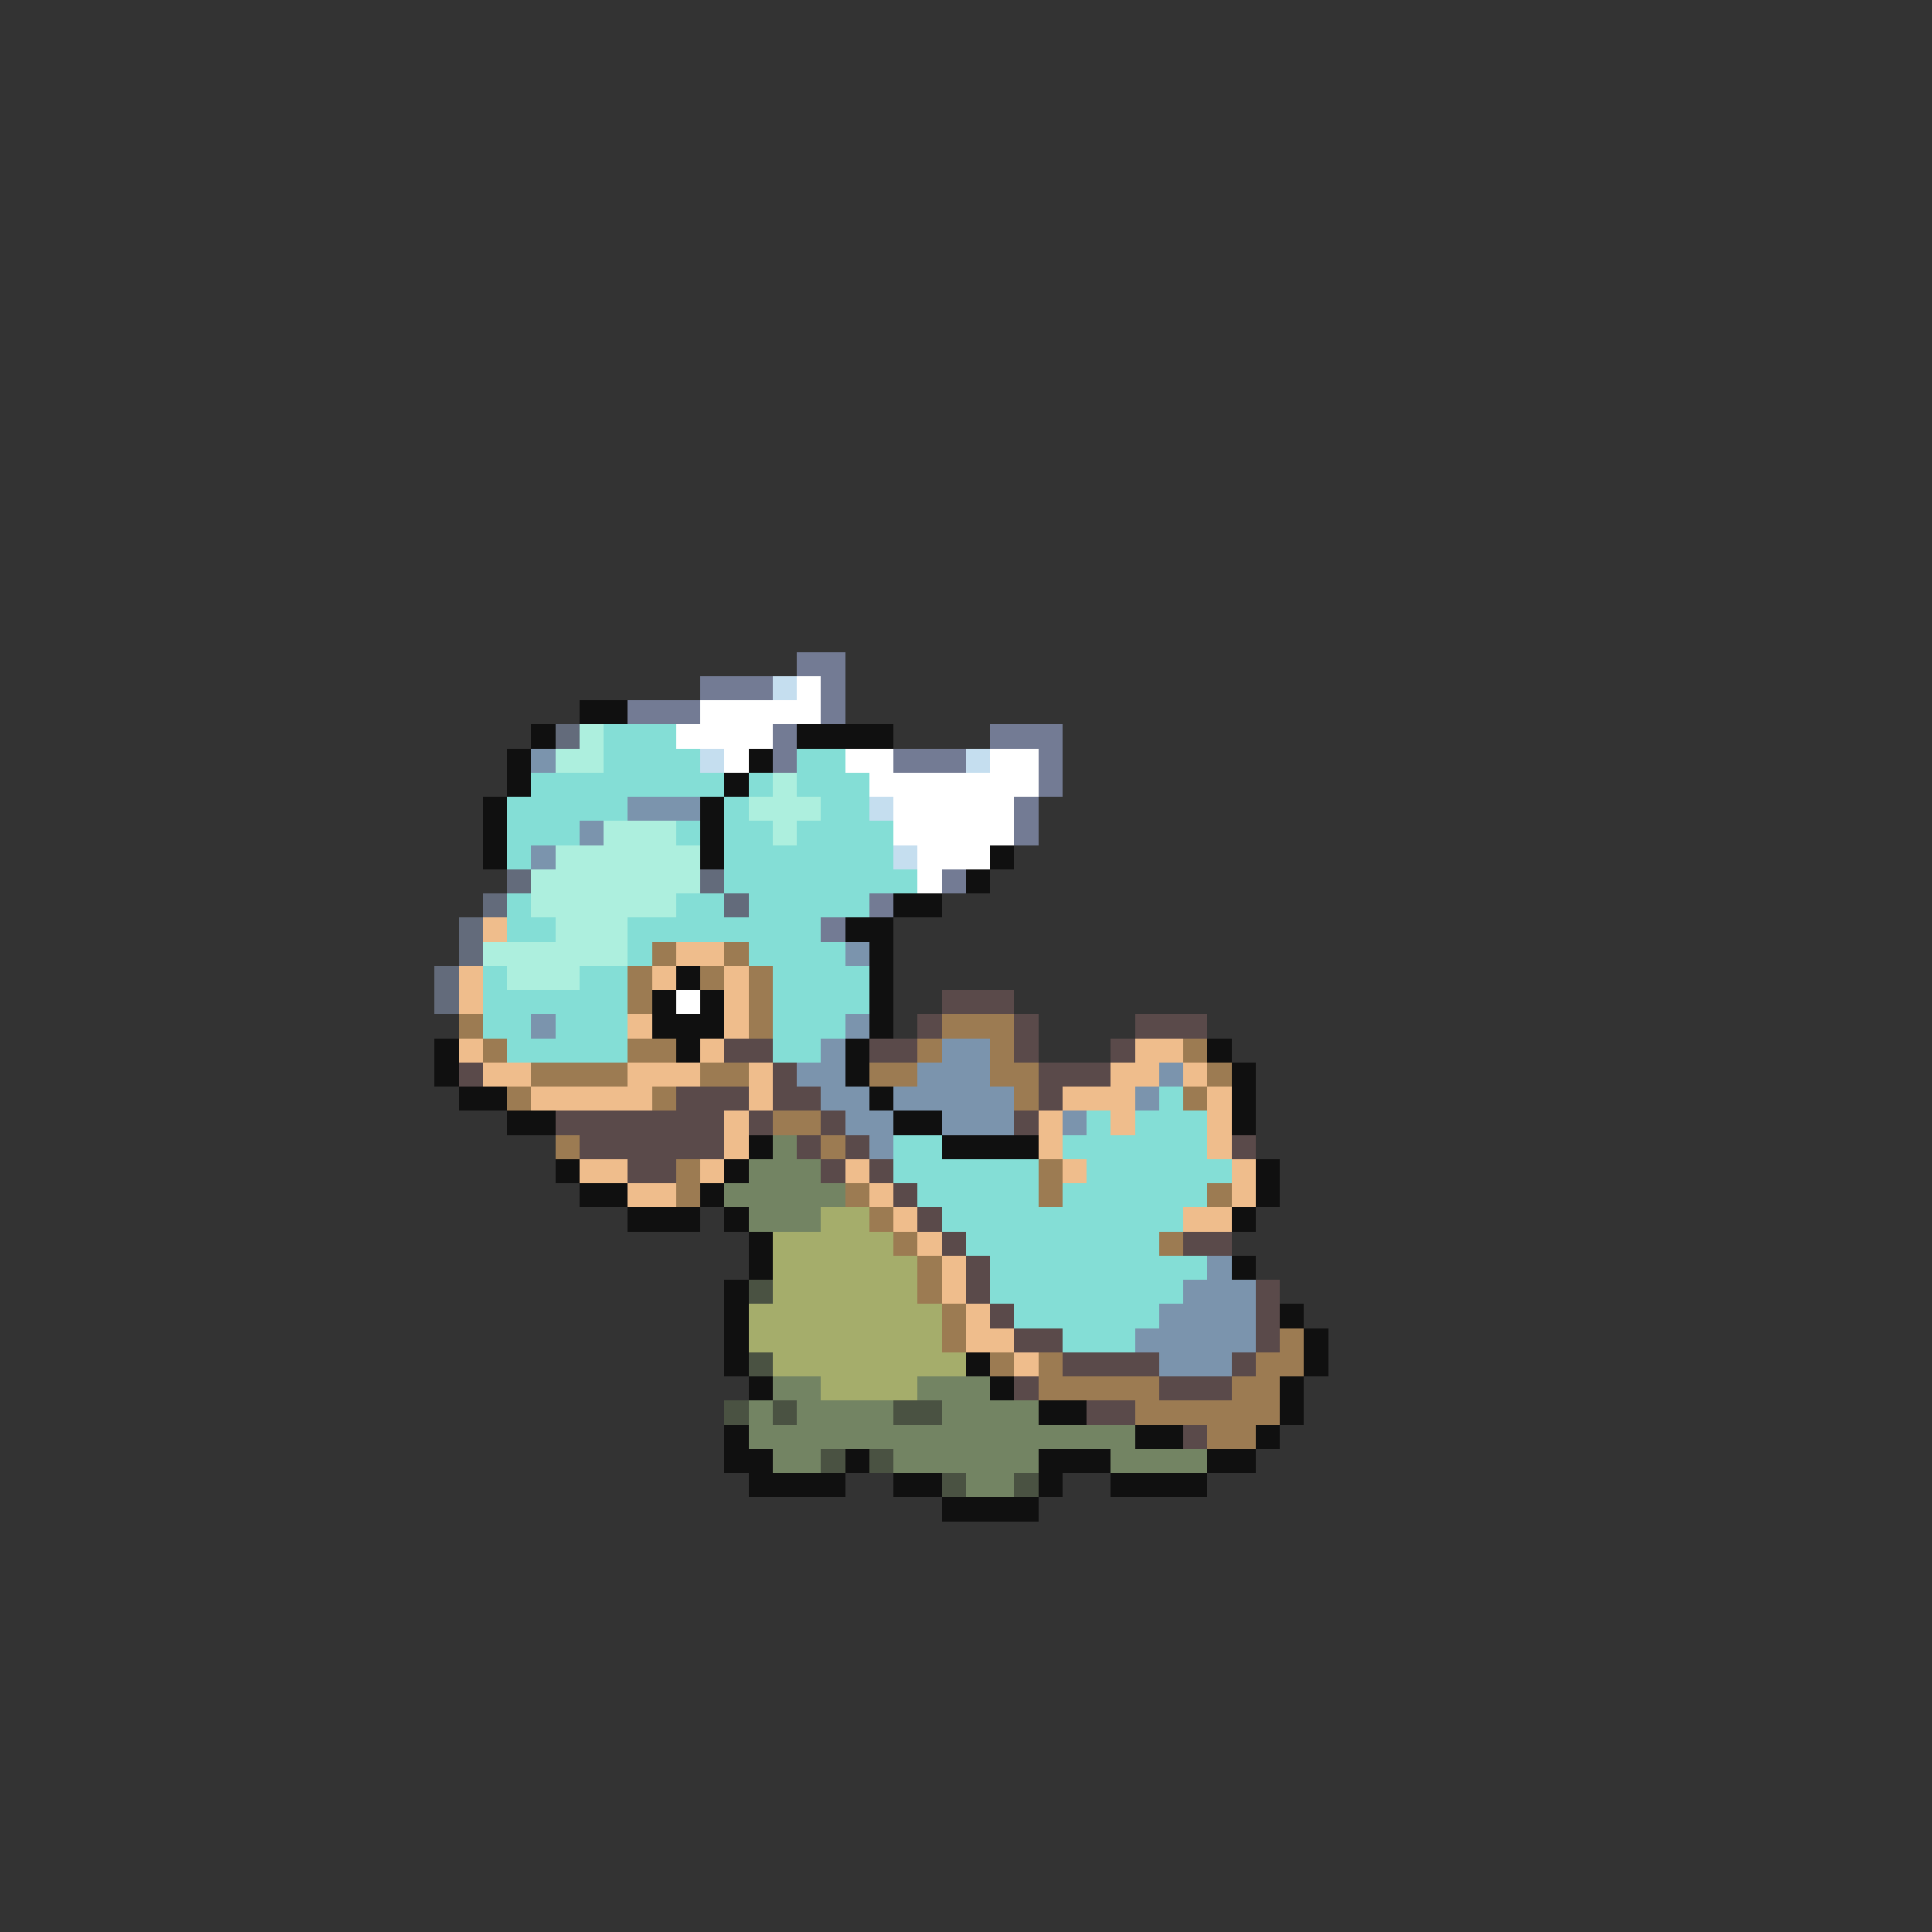 <svg xmlns="http://www.w3.org/2000/svg" viewBox="0 -0.5 80 80" shape-rendering="crispEdges">
<rect x="0" y="-0.5" width="80" height="80" fill="#333333" stroke="none"/>
<path stroke="#737b94" d="M33 27h2M29 28h3M34 28h1M26 29h3M34 29h1M32 30h1M41 30h3M32 31h1M37 31h3M43 31h1M43 32h1M42 33h1M42 34h1M39 36h1M36 37h1M34 38h1" />
<path stroke="#c5deef" d="M32 28h1M29 31h1M40 31h1M36 33h1M37 35h1" />
<path stroke="#ffffff" d="M33 28h1M29 29h5M28 30h4M30 31h1M35 31h2M41 31h2M36 32h7M37 33h5M37 34h5M38 35h3M38 36h1M28 41h1" />
<path stroke="#101010" d="M24 29h2M22 30h1M33 30h4M21 31h1M31 31h1M21 32h1M30 32h1M20 33h1M29 33h1M20 34h1M29 34h1M20 35h1M29 35h1M41 35h1M40 36h1M37 37h2M35 38h2M36 39h1M28 40h1M36 40h1M27 41h1M29 41h1M36 41h1M27 42h3M36 42h1M18 43h1M28 43h1M35 43h1M50 43h1M18 44h1M35 44h1M51 44h1M19 45h2M36 45h1M51 45h1M21 46h2M37 46h2M51 46h1M31 47h1M39 47h4M23 48h1M30 48h1M52 48h1M24 49h2M29 49h1M52 49h1M26 50h3M30 50h1M51 50h1M31 51h1M31 52h1M51 52h1M30 53h1M30 54h1M53 54h1M30 55h1M54 55h1M30 56h1M40 56h1M54 56h1M31 57h1M41 57h1M53 57h1M43 58h2M53 58h1M30 59h1M47 59h2M52 59h1M30 60h2M35 60h1M43 60h3M50 60h2M31 61h4M37 61h2M43 61h1M46 61h4M39 62h4" />
<path stroke="#636b7b" d="M23 30h1M21 36h1M29 36h1M20 37h1M30 37h1M19 38h1M19 39h1M18 40h1M18 41h1" />
<path stroke="#adefde" d="M24 30h1M23 31h2M32 32h1M31 33h3M25 34h3M32 34h1M23 35h6M22 36h7M22 37h6M23 38h3M20 39h6M21 40h3" />
<path stroke="#84ded6" d="M25 30h3M25 31h4M33 31h2M22 32h8M31 32h1M33 32h3M21 33h5M30 33h1M34 33h2M21 34h3M28 34h1M30 34h2M33 34h4M21 35h1M30 35h7M30 36h8M21 37h1M28 37h2M31 37h5M21 38h2M26 38h8M26 39h1M31 39h4M20 40h1M24 40h2M32 40h4M20 41h6M32 41h4M20 42h2M23 42h3M32 42h3M21 43h5M32 43h2M48 45h1M45 46h1M47 46h3M37 47h2M44 47h6M37 48h6M45 48h6M38 49h5M44 49h6M39 50h10M40 51h8M41 52h9M41 53h8M42 54h6M44 55h3" />
<path stroke="#7b94ad" d="M22 31h1M26 33h3M24 34h1M22 35h1M35 39h1M22 42h1M35 42h1M34 43h1M39 43h2M33 44h2M38 44h3M48 44h1M34 45h2M37 45h5M47 45h1M35 46h2M39 46h3M44 46h1M36 47h1M50 52h1M49 53h3M48 54h4M47 55h5M48 56h3" />
<path stroke="#efbd8c" d="M20 38h1M28 39h2M19 40h1M27 40h1M30 40h1M19 41h1M30 41h1M26 42h1M30 42h1M19 43h1M29 43h1M47 43h2M20 44h2M26 44h3M31 44h1M46 44h2M49 44h1M22 45h5M31 45h1M44 45h3M50 45h1M30 46h1M43 46h1M46 46h1M50 46h1M30 47h1M43 47h1M50 47h1M24 48h2M29 48h1M35 48h1M44 48h1M51 48h1M26 49h2M36 49h1M51 49h1M37 50h1M49 50h2M38 51h1M39 52h1M39 53h1M40 54h1M40 55h2M42 56h1" />
<path stroke="#9c7b52" d="M27 39h1M30 39h1M26 40h1M29 40h1M31 40h1M26 41h1M31 41h1M19 42h1M31 42h1M39 42h3M20 43h1M26 43h2M38 43h1M41 43h1M49 43h1M22 44h4M29 44h2M36 44h2M41 44h2M50 44h1M21 45h1M27 45h1M42 45h1M49 45h1M32 46h2M23 47h1M34 47h1M28 48h1M43 48h1M28 49h1M35 49h1M43 49h1M50 49h1M36 50h1M37 51h1M48 51h1M38 52h1M38 53h1M39 54h1M39 55h1M53 55h1M41 56h1M43 56h1M52 56h2M43 57h5M51 57h2M47 58h6M50 59h2" />
<path stroke="#5a4a4a" d="M39 41h3M38 42h1M42 42h1M47 42h3M30 43h2M36 43h2M42 43h1M46 43h1M19 44h1M32 44h1M43 44h3M28 45h3M32 45h2M43 45h1M23 46h7M31 46h1M34 46h1M42 46h1M24 47h6M33 47h1M35 47h1M51 47h1M26 48h2M34 48h1M36 48h1M37 49h1M38 50h1M39 51h1M49 51h2M40 52h1M40 53h1M52 53h1M41 54h1M52 54h1M42 55h2M52 55h1M44 56h4M51 56h1M42 57h1M48 57h3M45 58h2M49 59h1" />
<path stroke="#738463" d="M32 47h1M31 48h3M30 49h5M31 50h3M32 57h2M38 57h3M31 58h1M33 58h4M39 58h4M31 59h16M32 60h2M37 60h6M46 60h4M40 61h2" />
<path stroke="#a5ad6b" d="M34 50h2M32 51h5M32 52h6M32 53h6M31 54h8M31 55h8M32 56h8M34 57h4" />
<path stroke="#4a5242" d="M31 53h1M31 56h1M30 58h1M32 58h1M37 58h2M34 60h1M36 60h1M39 61h1M42 61h1" />
</svg>